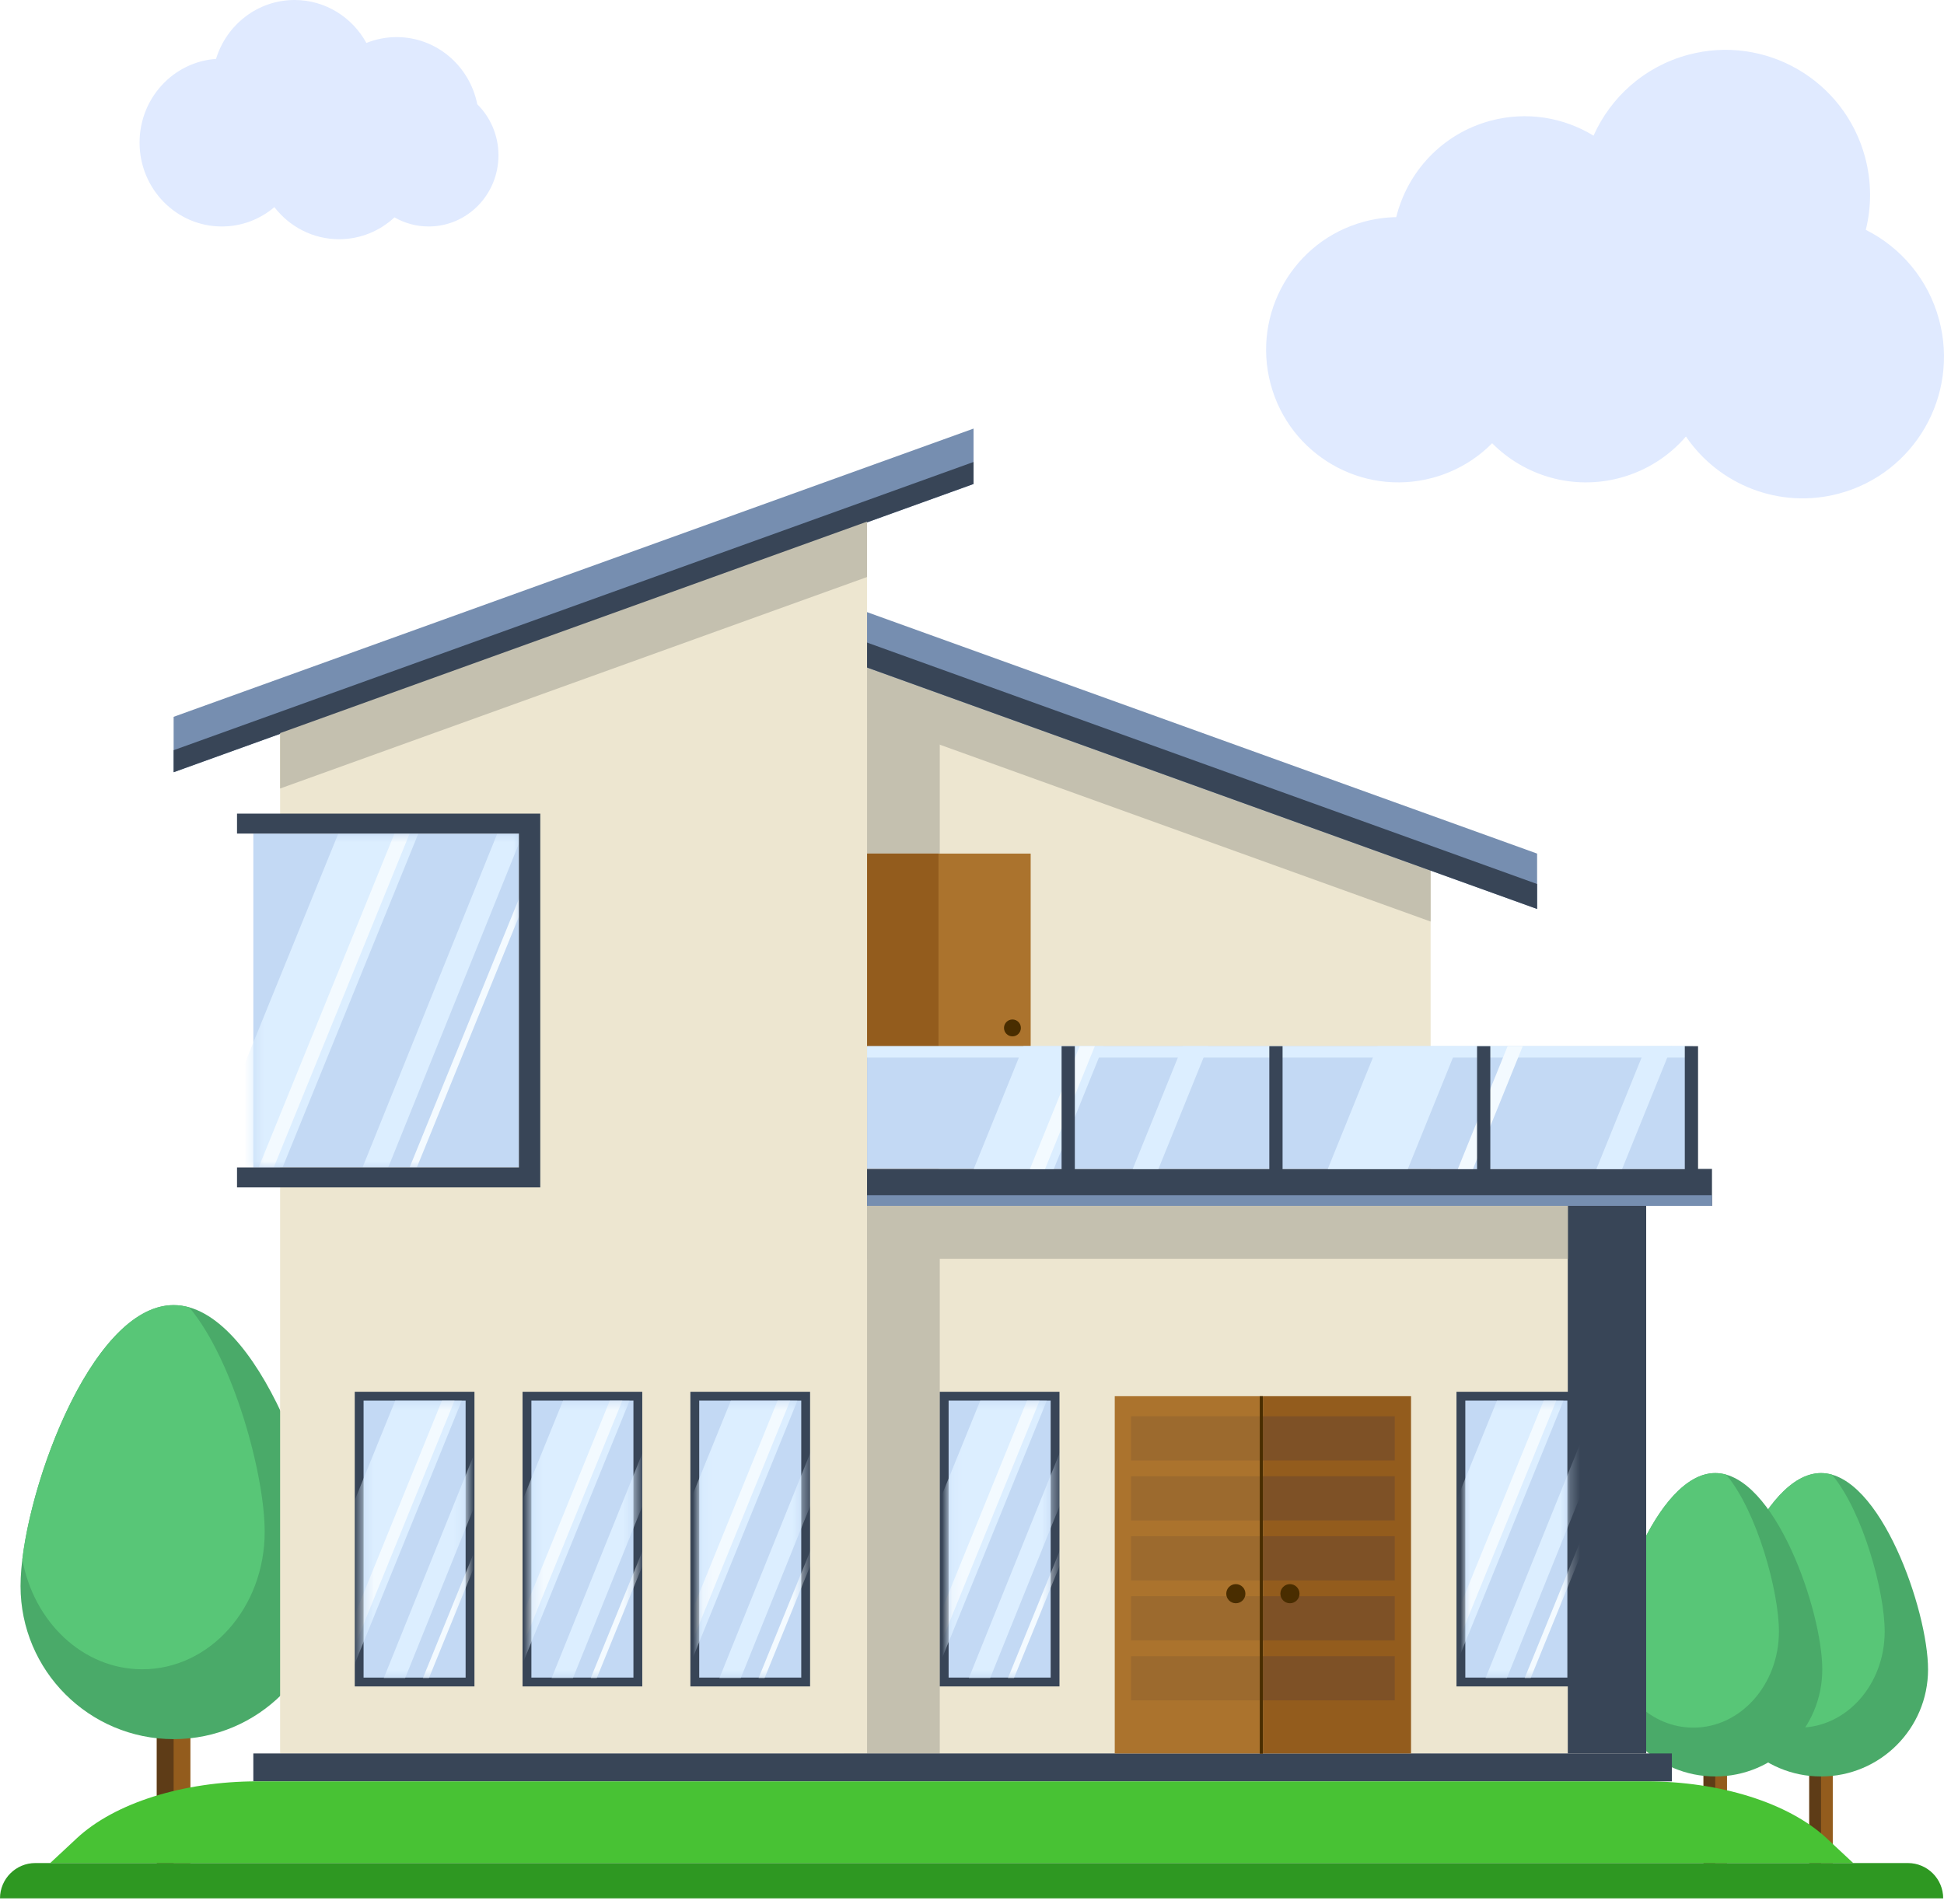 <svg width="195" height="191" viewBox="0 0 195 191" fill="none" xmlns="http://www.w3.org/2000/svg">
<path fill-rule="evenodd" clip-rule="evenodd" d="M29.549 0C32.644 0 35.341 1.738 36.753 4.31C37.693 3.931 38.717 3.722 39.788 3.722C43.782 3.722 47.112 6.616 47.875 10.46C49.186 11.757 50 13.573 50 15.583C50 19.526 46.867 22.722 43.002 22.722C41.755 22.722 40.584 22.39 39.57 21.807C38.104 23.169 36.155 24 34.015 24C31.381 24 29.035 22.741 27.524 20.78C26.094 21.993 24.256 22.722 22.251 22.722C17.694 22.722 14 18.954 14 14.306C14 9.856 17.384 6.213 21.67 5.909C22.716 2.486 25.848 0 29.549 0Z" fill="#E0EAFF"/>
<path d="M19.101 166.512H15.732V186.924H19.101V166.512Z" fill="#935C1D"/>
<path d="M17.416 169.428H15.732V186.924H17.416V169.428Z" fill="#5E3C17"/>
<path d="M32.774 159.125C32.774 167.607 25.898 174.482 17.417 174.482C8.936 174.482 2.06 167.606 2.06 159.125C2.06 150.644 8.936 130.938 17.417 130.938C25.898 130.938 32.774 150.643 32.774 159.125Z" fill="#4AAA69"/>
<path d="M17.416 130.937C9.736 130.937 3.373 147.093 2.239 156.444C3.38 162.737 8.333 167.473 14.271 167.473C21.053 167.473 26.551 161.296 26.551 153.676C26.551 147.932 23.426 136.461 18.983 131.16C18.468 131.014 17.945 130.937 17.416 130.937Z" fill="#58C677"/>
<path d="M183.843 172.656H181.488V186.924H183.843V172.656Z" fill="#935C1D"/>
<path d="M182.665 174.694H181.488V186.923H182.665V174.694Z" fill="#5E3C17"/>
<path d="M193.4 167.492C193.4 173.421 188.594 178.227 182.665 178.227C176.736 178.227 171.93 173.421 171.93 167.492C171.93 161.563 176.736 147.789 182.665 147.789C188.594 147.789 193.4 161.564 193.4 167.492Z" fill="#4AAA69"/>
<path d="M182.665 147.789C177.297 147.789 172.849 159.082 172.056 165.618C172.853 170.017 176.316 173.328 180.467 173.328C185.208 173.328 189.051 169.01 189.051 163.684C189.051 159.669 186.867 151.651 183.761 147.945C183.4 147.843 183.035 147.789 182.665 147.789Z" fill="#58C677"/>
<path d="M173.234 172.656H170.879V186.924H173.234V172.656Z" fill="#935C1D"/>
<path d="M172.056 174.694H170.879V186.923H172.056V174.694Z" fill="#5E3C17"/>
<path d="M182.791 167.492C182.791 173.421 177.985 178.227 172.056 178.227C166.127 178.227 161.321 173.421 161.321 167.492C161.321 161.563 166.127 147.789 172.056 147.789C177.985 147.789 182.791 161.564 182.791 167.492Z" fill="#4AAA69"/>
<path d="M172.056 147.789C166.688 147.789 162.24 159.082 161.447 165.618C162.244 170.017 165.707 173.328 169.858 173.328C174.599 173.328 178.442 169.01 178.442 163.684C178.442 159.669 176.258 151.651 173.152 147.945C172.792 147.843 172.426 147.789 172.056 147.789Z" fill="#58C677"/>
<path d="M165.127 119.126H86.973V175.918H165.127V119.126Z" fill="#EDE6D0"/>
<path d="M84.629 175.918H143.504V84.478L84.629 63.898V175.918Z" fill="#EDE6D0"/>
<path d="M63.267 63.539L143.504 92.456V86.898L63.267 57.981V63.539Z" fill="#C4C0AF"/>
<path d="M94.267 65.721H86.973V175.918H94.267V65.721Z" fill="#C4C0AF"/>
<path d="M73.948 62.277L154.185 91.194V85.637L73.948 56.72V62.277Z" fill="#768EB0"/>
<path d="M73.948 62.277L154.185 91.194V88.69L73.948 59.773V62.277Z" fill="#384557"/>
<path d="M103.385 85.638H86.973V117.273H103.385V85.638Z" fill="#AB732D"/>
<path d="M94.137 85.638H86.973V117.273H94.137V85.638Z" fill="#935C1D"/>
<path d="M102.404 103.128C102.404 103.596 102.025 103.975 101.557 103.975C101.089 103.975 100.71 103.596 100.71 103.128C100.71 102.66 101.089 102.281 101.557 102.281C102.025 102.281 102.404 102.66 102.404 103.128Z" fill="#492D00"/>
<path d="M86.973 175.918H28.097V70.758L86.973 50.177V175.918Z" fill="#EDE6D0"/>
<path d="M97.654 48.557L17.416 77.474V71.916L97.654 43V48.557Z" fill="#768EB0"/>
<path d="M97.654 48.557L17.416 77.474V75.265L97.654 46.348V48.557Z" fill="#384557"/>
<path d="M28.097 79.109L86.973 57.891V52.333L28.097 73.551V79.109Z" fill="#C4C0AF"/>
<path d="M171.726 117.274H86.973V120.979H171.726V117.274Z" fill="#384557"/>
<path d="M171.726 119.908H86.973V120.979H171.726V119.908Z" fill="#768EB0"/>
<path d="M169.815 104.959H86.973V117.274H169.815V104.959Z" fill="#C3D9F4"/>
<path d="M169.815 104.959H86.973V106.104H169.815V104.959Z" fill="#DCEEFF"/>
<path d="M97.677 117.274H105.706L110.694 104.959H102.665L97.677 117.274Z" fill="#DCEEFF"/>
<path d="M133.19 117.274H141.22L146.207 104.959H138.178L133.19 117.274Z" fill="#DCEEFF"/>
<path d="M113.625 117.274H116.202L121.19 104.959H118.612L113.625 117.274Z" fill="#DCEEFF"/>
<path d="M160.139 117.274H162.716L167.704 104.959H165.127L160.139 117.274Z" fill="#DCEEFF"/>
<path d="M103.314 117.274H104.832L109.819 104.959H108.302L103.314 117.274Z" fill="#F3FAFF"/>
<path d="M146.238 117.274H147.756L152.743 104.959H151.226L146.238 117.274Z" fill="#F3FAFF"/>
<path d="M107.815 104.959H106.486V119.246H107.815V104.959Z" fill="#384557"/>
<path d="M128.653 104.959H127.324V119.246H128.653V104.959Z" fill="#384557"/>
<path d="M149.491 104.959H148.162V119.246H149.491V104.959Z" fill="#384557"/>
<path d="M170.329 104.959H169V119.246H170.329V104.959Z" fill="#384557"/>
<path d="M52.052 83.63H25.411V117.124H52.052V83.63Z" fill="#C3D9F4"/>
<mask id="mask0_19_40" style="mask-type:luminance" maskUnits="userSpaceOnUse" x="25" y="83" width="28" height="35">
<path d="M52.052 83.63H25.411V117.124H52.052V83.63Z" fill="white"/>
</mask>
<g mask="url(#mask0_19_40)">
<path d="M20.315 117.124H28.344L41.962 83.63H33.933L20.315 117.124Z" fill="#DCEEFF"/>
<path d="M36.365 117.124H38.943L52.458 83.63H49.881L36.365 117.124Z" fill="#DCEEFF"/>
<path d="M25.944 117.124H27.461L41.088 83.63H39.57L25.944 117.124Z" fill="#F3FAFF"/>
<path d="M41.088 117.124H41.814L55.44 83.63H54.714L41.088 117.124Z" fill="#F3FAFF"/>
</g>
<path d="M23.775 81.628V83.63H52.052V117.124H23.775V119.126H54.194V81.628H23.775Z" fill="#384557"/>
<path d="M165.127 120.979H157.264V175.918H165.127V120.979Z" fill="#384557"/>
<path d="M157.264 120.979H86.973V126.289H157.264V120.979Z" fill="#C4C0AF"/>
<path d="M47.149 140.075H36.027V168.75H47.149V140.075Z" fill="#C3D9F4"/>
<path d="M47.591 169.193H35.584V139.632H47.592L47.591 169.193ZM36.47 168.307H46.706V140.518H36.47V168.307Z" fill="#384557"/>
<mask id="mask1_19_40" style="mask-type:luminance" maskUnits="userSpaceOnUse" x="36" y="140" width="11" height="29">
<path d="M46.706 140.518H36.47V168.307H46.706V140.518Z" fill="white"/>
</mask>
<g mask="url(#mask1_19_40)">
<path d="M28.323 168.366H34.998L46.321 140.518H39.645L28.323 168.366Z" fill="#DCEEFF"/>
<path d="M38.493 168.366H40.636L51.873 140.518H49.73L38.493 168.366Z" fill="#DCEEFF"/>
<path d="M33.003 168.366H34.264L45.594 140.518H44.332L33.003 168.366Z" fill="#F3FAFF"/>
<path d="M42.419 168.366H43.023L54.352 140.518H53.748L42.419 168.366Z" fill="#F3FAFF"/>
</g>
<path d="M63.982 140.075H52.86V168.75H63.982V140.075Z" fill="#C3D9F4"/>
<path d="M64.425 169.193H52.417V139.632H64.425V169.193ZM53.303 168.307H63.539V140.518H53.303V168.307Z" fill="#384557"/>
<mask id="mask2_19_40" style="mask-type:luminance" maskUnits="userSpaceOnUse" x="53" y="140" width="11" height="29">
<path d="M63.539 140.518H53.303V168.307H63.539V140.518Z" fill="white"/>
</mask>
<g mask="url(#mask2_19_40)">
<path d="M45.156 168.366H51.832L63.155 140.518H56.479L45.156 168.366Z" fill="#DCEEFF"/>
<path d="M55.327 168.366H57.469L68.706 140.518H66.564L55.327 168.366Z" fill="#DCEEFF"/>
<path d="M49.837 168.366H51.098L62.427 140.518H61.166L49.837 168.366Z" fill="#F3FAFF"/>
<path d="M59.253 168.366H59.857L71.186 140.518H70.582L59.253 168.366Z" fill="#F3FAFF"/>
</g>
<path d="M80.815 140.075H69.694V168.75H80.815V140.075Z" fill="#C3D9F4"/>
<path d="M81.259 169.193H69.251V139.632H81.259V169.193ZM70.137 168.307H80.373V140.518H70.137V168.307Z" fill="#384557"/>
<mask id="mask3_19_40" style="mask-type:luminance" maskUnits="userSpaceOnUse" x="70" y="140" width="11" height="29">
<path d="M80.373 140.518H70.137V168.307H80.373V140.518Z" fill="white"/>
</mask>
<g mask="url(#mask3_19_40)">
<path d="M61.99 168.366H68.666L79.988 140.518H73.312L61.99 168.366Z" fill="#DCEEFF"/>
<path d="M72.16 168.366H74.303L85.54 140.518H83.397L72.16 168.366Z" fill="#DCEEFF"/>
<path d="M66.67 168.366H67.932L79.261 140.518H78L66.67 168.366Z" fill="#F3FAFF"/>
<path d="M76.086 168.366H76.69L88.02 140.518H87.416L76.086 168.366Z" fill="#F3FAFF"/>
</g>
<path d="M105.832 140.075H94.71V168.75H105.832V140.075Z" fill="#C3D9F4"/>
<path d="M106.275 169.193H94.267V139.632H106.275V169.193ZM95.154 168.307H105.39V140.518H95.154V168.307Z" fill="#384557"/>
<mask id="mask4_19_40" style="mask-type:luminance" maskUnits="userSpaceOnUse" x="95" y="140" width="11" height="29">
<path d="M105.39 140.518H95.154V168.307H105.39V140.518Z" fill="white"/>
</mask>
<g mask="url(#mask4_19_40)">
<path d="M87.007 168.366H93.682L105.005 140.518H98.329L87.007 168.366Z" fill="#DCEEFF"/>
<path d="M97.177 168.366H99.319L110.557 140.518H108.414L97.177 168.366Z" fill="#DCEEFF"/>
<path d="M91.687 168.366H92.948L104.278 140.518H103.016L91.687 168.366Z" fill="#F3FAFF"/>
<path d="M101.103 168.366H101.707L113.036 140.518H112.432L101.103 168.366Z" fill="#F3FAFF"/>
</g>
<path d="M157.663 140.075H146.541V168.75H157.663V140.075Z" fill="#C3D9F4"/>
<path d="M158.106 169.193H146.098V139.632H158.106V169.193ZM146.984 168.307H157.22V140.518H146.984V168.307Z" fill="#384557"/>
<mask id="mask5_19_40" style="mask-type:luminance" maskUnits="userSpaceOnUse" x="146" y="140" width="12" height="29">
<path d="M157.22 140.518H146.984V168.307H157.22V140.518Z" fill="white"/>
</mask>
<g mask="url(#mask5_19_40)">
<path d="M138.837 168.366H145.513L156.835 140.518H150.159L138.837 168.366Z" fill="#DCEEFF"/>
<path d="M149.007 168.366H151.15L162.387 140.518H160.244L149.007 168.366Z" fill="#DCEEFF"/>
<path d="M143.517 168.366H144.779L156.108 140.518H154.847L143.517 168.366Z" fill="#F3FAFF"/>
<path d="M152.933 168.366H153.537L164.867 140.518H164.263L152.933 168.366Z" fill="#F3FAFF"/>
</g>
<path d="M167.704 175.918H25.411V178.718H167.704V175.918Z" fill="#384557"/>
<path d="M126.679 140.075H111.82V175.918H126.679V140.075Z" fill="#AB732D"/>
<path d="M141.538 140.075H126.679V175.918H141.538V140.075Z" fill="#935C1D"/>
<path d="M139.905 142.091H126.679V146.521H139.905V142.091Z" fill="#7E5126"/>
<path d="M126.679 142.091H113.453V146.521H126.679V142.091Z" fill="#9C6A2E"/>
<path d="M139.905 148.109H126.679V152.539H139.905V148.109Z" fill="#7E5126"/>
<path d="M126.679 148.109H113.453V152.539H126.679V148.109Z" fill="#9C6A2E"/>
<path d="M139.905 154.126H126.679V158.556H139.905V154.126Z" fill="#7E5126"/>
<path d="M126.679 154.126H113.453V158.556H126.679V154.126Z" fill="#9C6A2E"/>
<path d="M139.905 160.143H126.679V164.573H139.905V160.143Z" fill="#7E5126"/>
<path d="M126.679 160.143H113.453V164.573H126.679V160.143Z" fill="#9C6A2E"/>
<path d="M139.905 166.161H126.679V170.591H139.905V166.161Z" fill="#7E5126"/>
<path d="M126.679 166.161H113.453V170.591H126.679V166.161Z" fill="#9C6A2E"/>
<path d="M124.925 159.89C124.925 160.42 124.495 160.85 123.965 160.85C123.435 160.85 123.005 160.42 123.005 159.89C123.005 159.36 123.435 158.93 123.965 158.93C124.495 158.93 124.925 159.36 124.925 159.89Z" fill="#492D00"/>
<path d="M130.352 159.89C130.352 160.42 129.922 160.85 129.392 160.85C128.862 160.85 128.432 160.42 128.432 159.89C128.432 159.36 128.862 158.93 129.392 158.93C129.922 158.93 130.352 159.36 130.352 159.89Z" fill="#492D00"/>
<path d="M183.235 184.432C179.436 180.889 172.556 178.717 165.127 178.717H25.805C18.376 178.717 11.496 180.888 7.697 184.432L5.037 186.913H185.894L183.235 184.432Z" fill="#48C234"/>
<path d="M194.919 190.457H0C0 188.5 1.587 186.913 3.544 186.913H191.374C193.332 186.913 194.919 188.5 194.919 190.457Z" fill="#2E9822"/>
<path d="M126.679 140.075H126.366V175.944H126.679V140.075Z" fill="#492D00"/>
<path fill-rule="evenodd" clip-rule="evenodd" d="M187.155 23.059C187.731 20.744 187.746 18.253 187.087 15.784C185.014 8.025 177.064 3.42 169.329 5.499C164.942 6.678 161.567 9.754 159.845 13.612C156.855 11.781 153.153 11.135 149.502 12.116C144.668 13.415 141.177 17.233 140.055 21.785C138.989 21.803 137.909 21.95 136.833 22.24C129.758 24.141 125.56 31.436 127.455 38.533C129.351 45.63 136.623 49.842 143.697 47.94C146.046 47.309 148.077 46.084 149.674 44.469C152.915 47.734 157.759 49.218 162.515 47.94C165.18 47.224 167.437 45.742 169.114 43.794C172.412 48.645 178.518 51.118 184.492 49.512C192.053 47.48 196.539 39.684 194.514 32.1C193.421 28.009 190.656 24.814 187.155 23.059Z" fill="#E0EAFF"/>
</svg>
